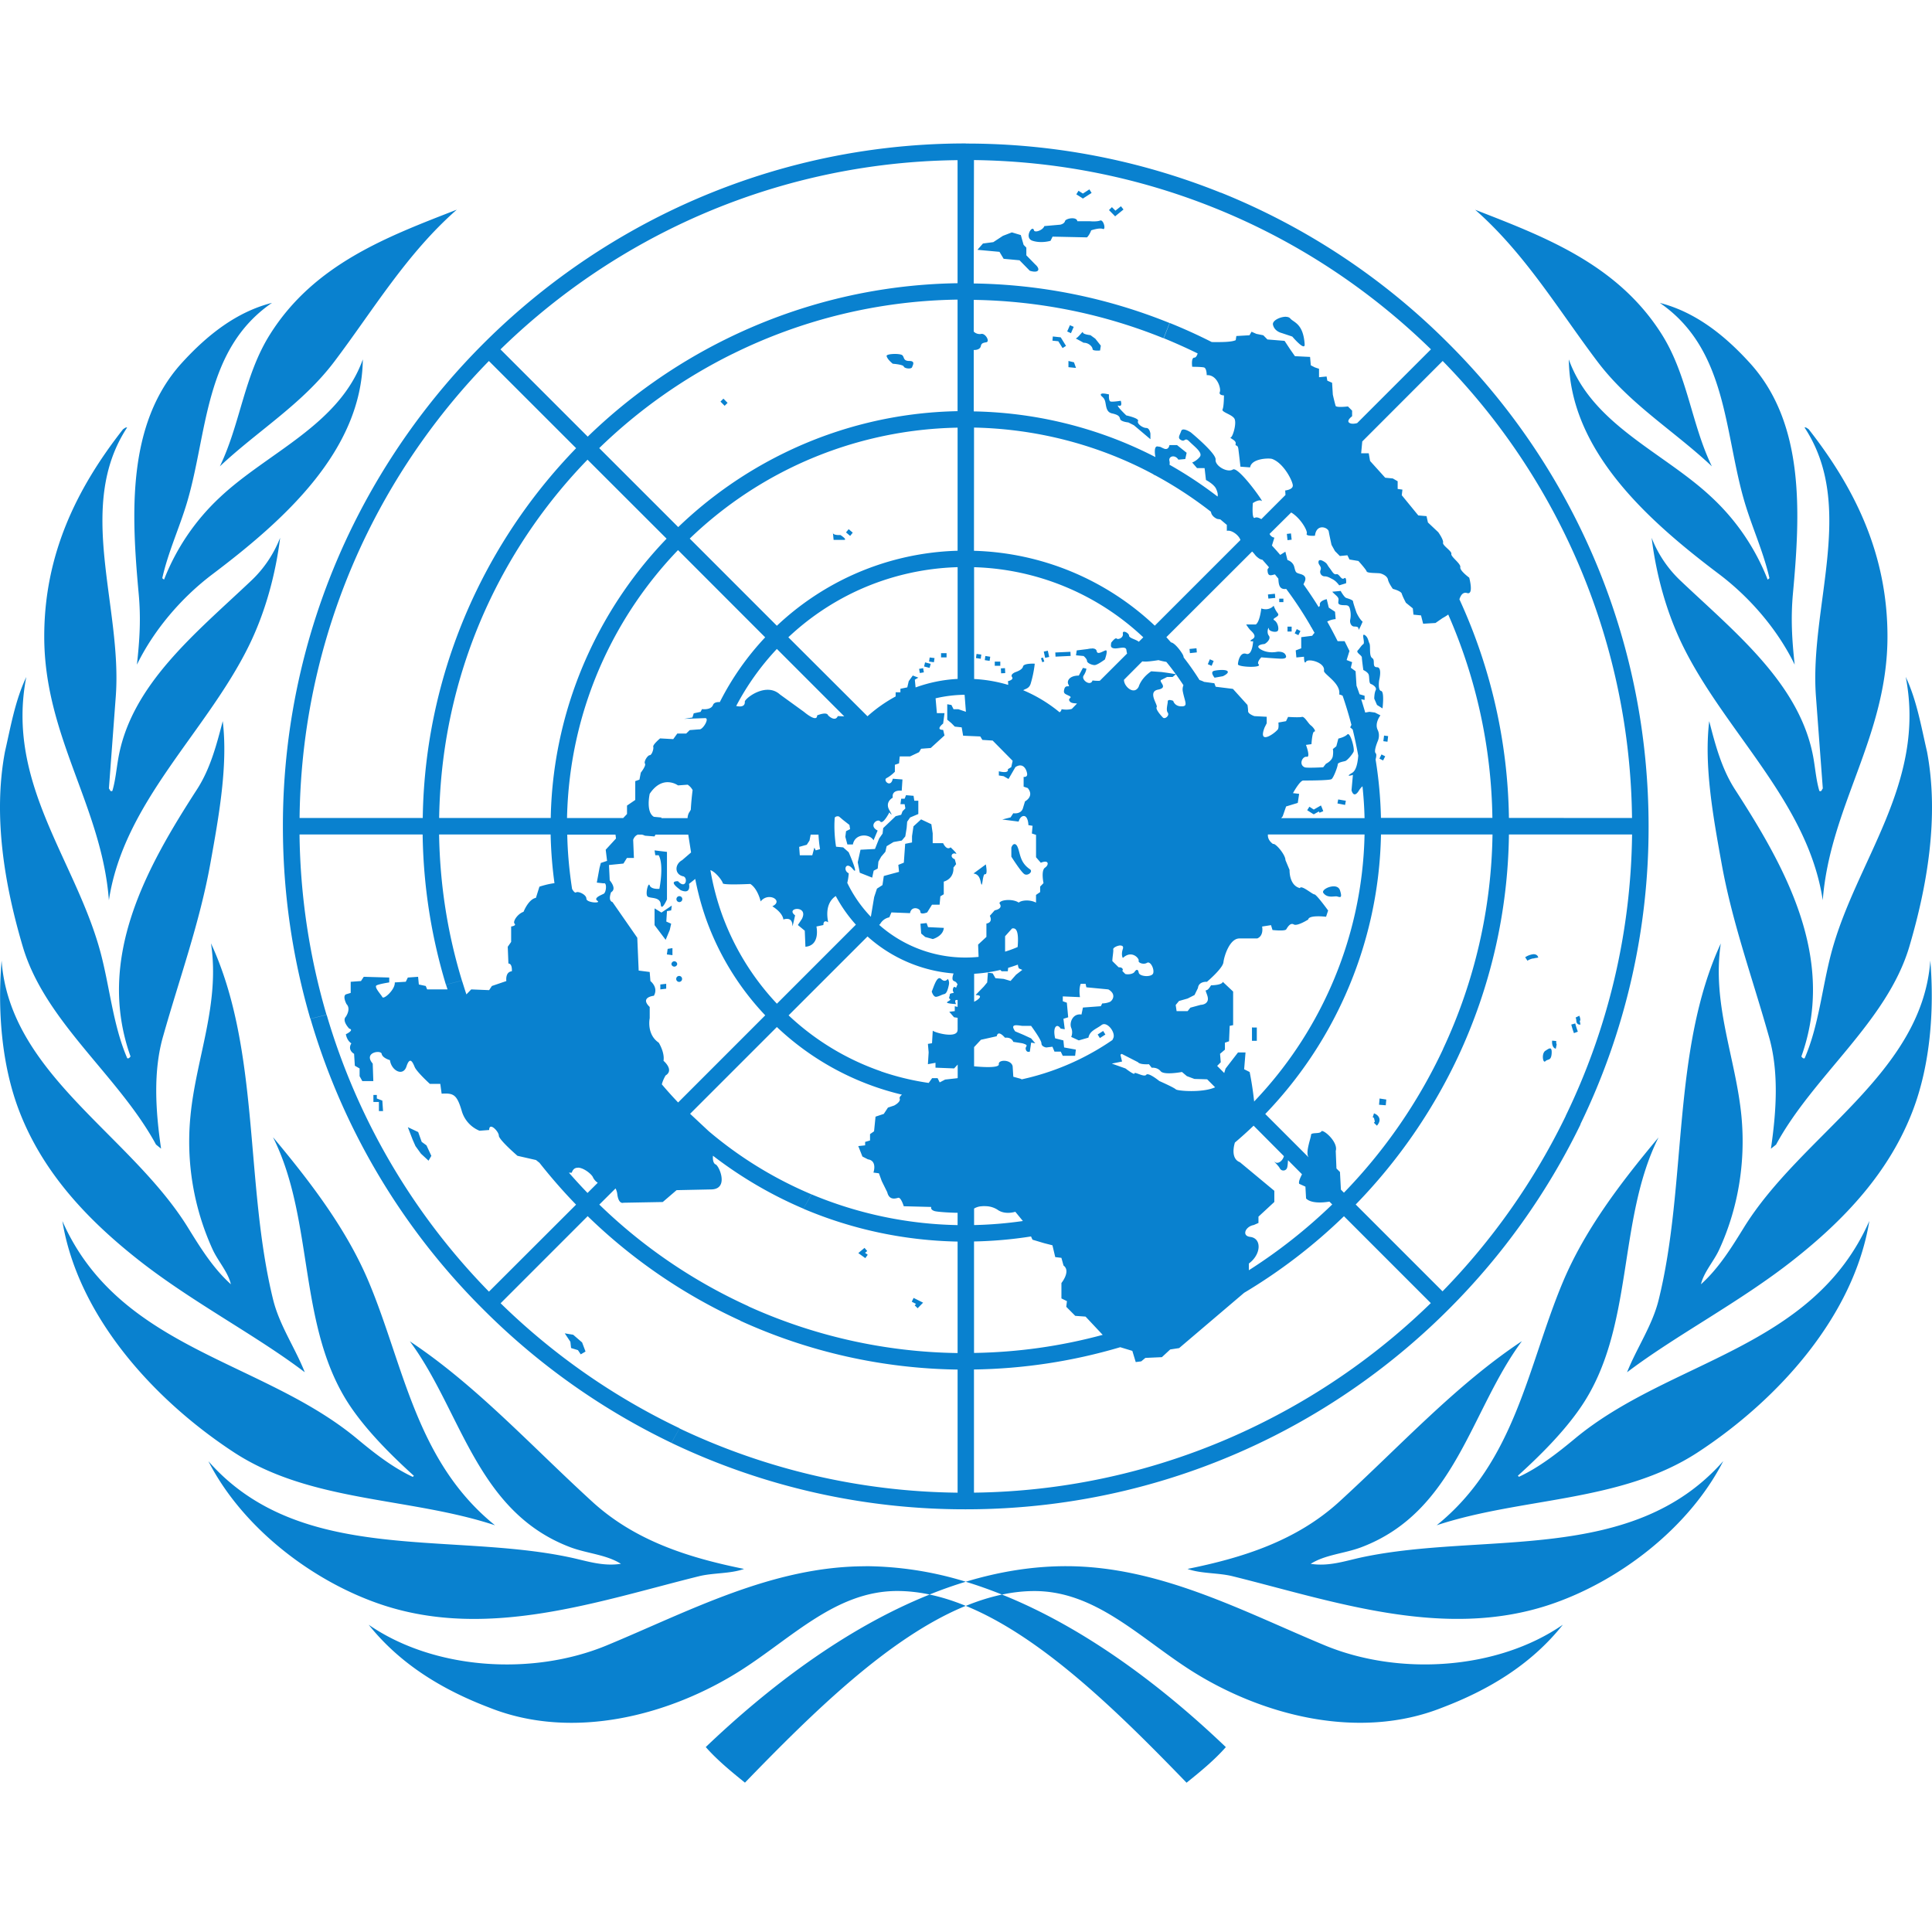 <?xml version="1.0" encoding="UTF-8" standalone="no"?>
<!-- Created with Inkscape (http://www.inkscape.org/) -->

<svg
   xmlns:dc="http://purl.org/dc/elements/1.1/"
   xmlns:cc="http://creativecommons.org/ns#"
   xmlns:rdf="http://www.w3.org/1999/02/22-rdf-syntax-ns#"
   xmlns:svg="http://www.w3.org/2000/svg"
   xmlns="http://www.w3.org/2000/svg"
   xmlns:sodipodi="http://sodipodi.sourceforge.net/DTD/sodipodi-0.dtd"
   xmlns:inkscape="http://www.inkscape.org/namespaces/inkscape"
   width="256"
   height="256"
   viewBox="0 0 67.733 67.733"
   version="1.1"
   id="svg4538"
   inkscape:version="0.92.2 5c3e80d, 2017-08-06"
   sodipodi:docname="un-logo.svg">
  <defs
     id="defs4532" />
  <sodipodi:namedview
     id="base"
     pagecolor="#ffffff"
     bordercolor="#666666"
     borderopacity="1.0"
     inkscape:pageopacity="0.0"
     inkscape:pageshadow="2"
     inkscape:zoom="1.979899"
     inkscape:cx="122.8232"
     inkscape:cy="146.71843"
     inkscape:document-units="px"
     inkscape:current-layer="layer1"
     showgrid="false"
     units="px"
     inkscape:window-width="1366"
     inkscape:window-height="768"
     inkscape:window-x="0"
     inkscape:window-y="0"
     inkscape:window-maximized="0" />
  <g
     inkscape:label="Layer 1"
     inkscape:groupmode="layer"
     id="layer1"
     transform="translate(0,-229.267)">
    <path
       style="fill:#0981cf;fill-opacity:1;stroke-width:1.287"
       inkscape:connector-curvature="0"
       id="path10"
       d="M 33.858,234.296 C 30.01,234.296 26.372,235.214 23.147,236.834 A 24.102,24.102 0 0 0 12.381,247.674 23.803,23.803 0 0 0 9.918,258.235 C 9.918,260.553 10.248,262.818 10.88,264.983 L 11.446,264.841 A 23.443,23.443 0 0 1 10.501,258.523 H 14.817 C 14.842,260.332 15.122,262.1 15.632,263.786 L 16.195,263.644 C 15.693,262.004 15.423,260.286 15.394,258.523 H 19.304 C 19.317,259.099 19.362,259.668 19.439,260.229 19.169,260.264 18.911,260.353 18.911,260.353 L 18.789,260.744 C 18.525,260.793 18.355,261.233 18.355,261.233 18.139,261.308 17.969,261.578 18.041,261.65 18.113,261.724 17.92,261.749 17.92,261.749 V 262.289 L 17.801,262.459 17.824,263.047 C 17.969,263.047 17.945,263.318 17.945,263.318 17.704,263.341 17.752,263.661 17.752,263.661 L 17.245,263.834 17.148,263.98 16.52,263.954 16.353,264.127 H 16.351 C 16.296,263.967 16.248,263.805 16.196,263.646 L 15.636,263.787 C 15.653,263.844 15.672,263.899 15.69,263.954 H 14.975 L 14.926,263.834 14.684,263.782 14.658,263.512 14.298,263.538 14.226,263.686 13.84,263.709 C 13.862,263.953 13.454,264.321 13.405,264.223 13.354,264.126 13.09,263.855 13.212,263.808 13.332,263.756 13.646,263.709 13.646,263.709 V 263.538 L 12.753,263.512 12.655,263.661 12.295,263.687 V 264.077 L 12.125,264.128 C 12.002,264.2 12.148,264.469 12.148,264.469 12.315,264.64 12.125,264.911 12.125,264.911 11.979,265.059 12.244,265.329 12.244,265.329 12.437,265.378 12.125,265.526 12.125,265.526 12.172,265.77 12.318,265.844 12.318,265.844 12.172,266.088 12.414,266.212 12.414,266.212 L 12.44,266.63 12.607,266.726 V 266.997 L 12.702,267.168 H 13.088 L 13.067,266.555 C 12.728,266.163 13.355,266.066 13.381,266.213 13.406,266.361 13.671,266.434 13.671,266.434 13.72,266.802 14.13,267.021 14.25,266.656 14.371,266.286 14.469,266.508 14.54,266.679 14.615,266.85 15.071,267.267 15.071,267.267 H 15.436 L 15.483,267.61 C 15.895,267.585 16.015,267.636 16.183,268.197 A 1.068,1.068 0 0 0 16.811,268.909 L 17.15,268.883 C 17.15,268.587 17.488,268.934 17.488,269.08 17.488,269.225 18.142,269.788 18.142,269.788 L 18.792,269.936 18.913,270.033 C 19.314,270.54 19.739,271.029 20.196,271.5 L 17.142,274.55 A 23.24,23.24 0 0 1 11.452,264.844 L 10.885,264.985 A 23.802,23.802 0 0 0 16.936,275.166 23.982,23.982 0 0 0 23.537,279.85 L 23.826,279.34 A 23.343,23.343 0 0 1 17.551,274.957 L 20.603,271.904 A 19.013,19.013 0 0 0 25.957,275.567 L 26.24,275.062 A 18.466,18.466 0 0 1 21.011,271.498 L 21.58,270.932 A 0.584,0.584 0 0 1 21.642,271.137 C 21.691,271.506 21.858,271.433 21.858,271.433 L 23.235,271.408 23.72,270.992 24.952,270.966 C 25.58,270.941 25.192,270.084 25.073,270.084 25,270.027 24.986,269.912 24.995,269.785 25.978,270.54 27.041,271.162 28.167,271.641 L 28.45,271.139 A 13.936,13.936 0 0 1 24.847,268.925 L 24.194,268.315 27.236,265.273 A 9.607,9.607 0 0 0 31.621,267.644 C 31.559,267.695 31.526,267.747 31.541,267.78 31.589,267.902 31.348,268.025 31.348,268.025 L 31.13,268.098 30.984,268.319 30.695,268.415 30.643,268.929 30.502,269.028 V 269.25 L 30.33,269.301 V 269.421 L 30.09,269.447 30.235,269.813 30.428,269.912 C 30.767,269.96 30.621,270.376 30.621,270.376 L 30.814,270.401 30.912,270.672 31.105,271.063 C 31.176,271.359 31.395,271.285 31.491,271.26 31.588,271.237 31.684,271.556 31.684,271.556 L 32.649,271.581 C 32.649,271.581 32.602,271.677 32.77,271.727 32.863,271.753 33.243,271.781 33.572,271.786 V 272.217 A 13.923,13.923 0 0 1 28.453,271.14 L 28.167,271.644 C 29.861,272.363 31.687,272.758 33.572,272.795 V 276.703 A 18.389,18.389 0 0 1 26.237,275.065 L 25.954,275.571 A 18.957,18.957 0 0 0 33.572,277.282 V 281.598 A 23.289,23.289 0 0 1 23.824,279.346 L 23.539,279.852 A 23.845,23.845 0 0 0 33.863,282.181 C 37.672,282.181 41.344,281.289 44.65,279.618 A 24.008,24.008 0 0 0 50.788,275.169 23.955,23.955 0 0 0 55.412,268.684 L 55.408,268.678 A 23.832,23.832 0 0 0 57.797,258.237 C 57.797,255.108 57.198,252.073 56.06,249.258 A 23.896,23.896 0 0 0 50.784,241.309 23.864,23.864 0 0 0 42.802,236.02 V 236.024 A 23.896,23.896 0 0 0 33.859,234.3 Z M 33.571,234.879 V 239.196 C 30.646,239.24 27.883,239.95 25.417,241.173 A 19.112,19.112 0 0 0 20.605,244.575 L 17.546,241.516 A 23.399,23.399 0 0 1 23.41,237.339 23.24,23.24 0 0 1 33.571,234.882 Z M 34.146,234.879 C 37.086,234.915 39.939,235.494 42.59,236.562 45.382,237.685 47.953,239.354 50.167,241.514 L 47.58,244.1 C 47.493,244.123 47.4,244.134 47.331,244.104 47.163,244.033 47.403,243.86 47.403,243.86 V 243.664 L 47.257,243.517 C 47.257,243.517 46.848,243.566 46.824,243.494 A 8.319,8.319 0 0 1 46.727,243.102 L 46.701,242.686 46.534,242.613 46.508,242.466 46.243,242.492 V 242.196 L 46.097,242.147 45.955,242.074 45.929,241.78 45.398,241.754 45.228,241.51 45.035,241.217 44.434,241.168 44.289,241.021 44.047,240.972 43.877,240.897 43.805,241.021 43.345,241.047 43.322,241.192 C 43.177,241.265 42.789,241.262 42.483,241.259 A 18.929,18.929 0 0 0 41.01,240.59 L 40.799,241.124 C 41.2,241.289 41.597,241.466 41.988,241.658 41.962,241.743 41.923,241.805 41.872,241.805 41.75,241.805 41.797,242.126 41.797,242.126 41.797,242.126 42.113,242.126 42.209,242.149 42.306,242.173 42.306,242.42 42.306,242.42 42.668,242.394 42.814,242.886 42.766,243.006 42.717,243.129 42.91,243.129 42.91,243.129 42.91,243.129 42.91,243.52 42.861,243.618 42.814,243.715 43.175,243.79 43.273,243.937 43.368,244.084 43.224,244.575 43.151,244.6 43.08,244.625 43.344,244.696 43.321,244.818 43.295,244.942 43.393,244.818 43.416,245.016 43.442,245.209 43.488,245.628 43.488,245.628 L 43.827,245.653 C 43.874,245.334 44.498,245.321 44.599,245.357 45.01,245.505 45.324,246.142 45.324,246.29 45.324,246.437 45.057,246.462 45.057,246.462 L 45.067,246.62 44.22,247.467 C 44.133,247.415 44.047,247.389 43.995,247.419 43.875,247.491 43.923,246.904 43.923,246.904 43.923,246.904 44.139,246.756 44.236,246.831 44.332,246.903 43.415,245.605 43.222,245.728 43.029,245.849 42.594,245.603 42.617,245.381 42.643,245.162 41.748,244.426 41.748,244.426 41.748,244.426 41.459,244.233 41.411,244.378 41.362,244.526 41.266,244.625 41.411,244.697 41.555,244.772 41.531,244.576 41.701,244.749 41.868,244.919 42.185,245.14 42.061,245.287 41.941,245.433 41.796,245.482 41.796,245.482 L 41.966,245.678 H 42.231 L 42.279,246.095 C 42.279,246.095 42.568,246.242 42.639,246.414 42.688,246.526 42.703,246.607 42.686,246.675 A 14.408,14.408 0 0 0 41.001,245.56 0.306,0.306 0 0 0 41.001,245.433 C 40.949,245.261 41.194,245.189 41.312,245.382 L 41.554,245.36 41.602,245.141 41.265,244.871 H 40.999 C 40.999,244.871 40.974,245.064 40.804,244.993 40.634,244.919 40.732,244.942 40.585,244.919 40.456,244.897 40.482,245.167 40.508,245.292 A 14.496,14.496 0 0 0 39.365,244.764 14.52,14.52 0 0 0 34.138,243.69 V 241.537 C 34.295,241.54 34.363,241.48 34.383,241.415 34.405,241.316 34.429,241.291 34.576,241.267 34.717,241.244 34.55,240.949 34.405,240.973 A 0.296,0.296 0 0 1 34.138,240.892 V 239.78 C 36.454,239.816 38.702,240.278 40.791,241.125 L 41.003,240.591 A 19.004,19.004 0 0 0 34.137,239.205 Z M 38.192,235.906 37.965,236.053 37.811,235.955 37.734,236.08 37.927,236.202 37.965,236.228 38.004,236.202 38.27,236.031 Z M 39.298,236.498 39.105,236.652 38.982,236.529 38.879,236.632 39.049,236.804 39.095,236.852 39.144,236.81 39.388,236.612 Z M 16.011,236.619 C 13.607,237.556 11.031,238.51 9.474,240.977 8.56,242.418 8.428,244.127 7.708,245.616 9.04,244.365 10.587,243.441 11.714,241.953 13.07,240.161 14.247,238.169 16.012,236.62 Z M 51.715,236.619 C 53.478,238.167 54.655,240.16 56.01,241.951 57.137,243.441 58.684,244.364 60.015,245.615 59.294,244.126 59.165,242.418 58.252,240.977 56.692,238.513 54.115,237.557 51.715,236.62 Z M 37.629,236.921 C 37.507,236.908 37.35,236.96 37.336,237.022 37.31,237.118 37.169,237.144 37.169,237.144 L 36.613,237.193 C 36.561,237.341 36.274,237.437 36.249,237.341 36.197,237.126 35.888,237.611 36.202,237.709 36.516,237.808 36.83,237.709 36.83,237.709 L 36.902,237.563 38.109,237.589 C 38.207,237.489 38.255,237.342 38.255,237.342 38.255,237.342 38.543,237.243 38.664,237.293 38.784,237.342 38.69,236.949 38.567,237 38.446,237.046 38.207,237.023 38.207,237.023 H 37.77 C 37.762,236.958 37.701,236.928 37.628,236.92 Z M 35.475,237.414 35.161,237.535 34.824,237.756 34.461,237.804 34.268,238.025 35.04,238.096 35.186,238.34 35.743,238.392 36.103,238.759 C 36.417,238.857 36.489,238.71 36.296,238.54 L 35.982,238.218 V 237.948 L 35.886,237.851 35.788,237.508 Z M 33.571,239.773 V 243.682 A 14.441,14.441 0 0 0 27.497,245.146 14.612,14.612 0 0 0 23.778,247.746 L 21.008,244.977 A 18.45,18.45 0 0 1 25.679,241.676 H 25.681 A 18.35,18.35 0 0 1 33.569,239.771 Z M 9.53,239.886 C 8.305,240.2 7.279,240.993 6.358,242.009 4.441,244.138 4.606,247.279 4.862,250.081 4.942,250.944 4.898,251.683 4.8,252.569 5.382,251.378 6.331,250.242 7.451,249.397 9.947,247.512 12.683,245.073 12.72,241.866 11.894,244.172 9.379,245.128 7.707,246.705 A 7.837,7.837 0 0 0 5.751,249.587 L 5.689,249.538 C 5.895,248.617 6.289,247.778 6.555,246.887 7.282,244.443 7.154,241.521 9.532,239.887 Z M 58.191,239.886 C 60.569,241.52 60.441,244.441 61.168,246.886 61.434,247.778 61.824,248.617 62.034,249.537 L 61.972,249.589 A 7.837,7.837 0 0 0 60.013,246.706 C 58.341,245.128 55.827,244.171 55,241.868 55.039,245.072 57.77,247.512 60.268,249.395 61.388,250.242 62.34,251.377 62.919,252.569 62.822,251.683 62.78,250.945 62.857,250.081 63.115,247.279 63.282,244.136 61.362,242.009 60.443,240.993 59.415,240.2 58.19,239.886 Z M 45.081,240.372 C 44.886,240.37 44.599,240.504 44.628,240.649 44.654,240.773 44.749,240.894 44.942,240.945 L 45.305,241.066 C 45.305,241.066 45.756,241.6 45.739,241.336 45.69,240.6 45.353,240.577 45.232,240.429 45.201,240.393 45.146,240.375 45.08,240.374 Z M 37.51,240.668 37.414,240.887 37.546,240.948 37.643,240.726 Z M 37.96,240.909 C 37.943,240.891 37.813,241.089 37.715,241.134 37.834,241.195 37.99,241.283 37.99,241.283 38.183,241.283 38.304,241.433 38.304,241.506 38.304,241.579 38.567,241.555 38.567,241.555 L 38.593,241.385 38.4,241.141 38.23,241.017 C 38.23,241.017 37.965,240.991 37.965,240.919 37.965,240.914 37.965,240.912 37.961,240.91 Z M 36.91,241.063 36.897,241.21 37.103,241.231 37.252,241.47 37.373,241.393 37.206,241.123 37.185,241.092 37.151,241.089 Z M 31.328,241.677 C 31.195,241.681 31.074,241.707 31.083,241.749 31.109,241.871 31.299,242.019 31.299,242.019 31.299,242.019 31.662,242.045 31.685,242.117 31.711,242.191 31.953,242.214 31.976,242.14 32.002,242.067 32.097,241.922 31.881,241.922 31.662,241.922 31.711,241.798 31.637,241.724 31.602,241.687 31.459,241.672 31.328,241.676 Z M 50.578,241.922 A 23.263,23.263 0 0 1 57.216,257.945 L 52.901,257.942 A 18.988,18.988 0 0 0 51.165,250.278 C 51.206,250.15 51.281,250.011 51.435,250.059 51.677,250.133 51.509,249.519 51.509,249.519 51.509,249.519 51.174,249.275 51.196,249.152 51.222,249.029 50.858,248.786 50.882,248.686 50.905,248.587 50.568,248.393 50.591,248.294 50.617,248.196 50.424,247.926 50.424,247.926 L 50.061,247.584 50.012,247.362 49.723,247.337 49.144,246.629 49.167,246.432 49,246.409 V 246.139 L 48.83,246.041 48.563,246.015 48.033,245.428 47.986,245.158 H 47.72 L 47.759,244.744 Z M 37.458,241.922 V 242.14 L 37.723,242.166 37.652,241.969 Z M 17.139,241.922 20.198,244.98 A 19.14,19.14 0 0 0 16.692,250.002 18.921,18.921 0 0 0 14.821,257.945 H 10.503 A 23.227,23.227 0 0 1 12.884,247.941 23.41,23.41 0 0 1 17.141,241.922 Z M 38.637,243.067 C 38.611,243.07 38.592,243.08 38.592,243.097 38.592,243.171 38.691,243.171 38.739,243.318 38.786,243.465 38.762,243.709 38.98,243.759 39.199,243.808 39.246,243.856 39.27,243.955 39.293,244.053 39.559,244.077 39.559,244.077 L 39.753,244.176 40.332,244.665 V 244.468 C 40.332,244.468 40.306,244.271 40.187,244.271 40.067,244.271 39.85,244.125 39.898,244.027 39.946,243.929 39.486,243.831 39.486,243.831 39.486,243.831 39.077,243.44 39.221,243.488 39.365,243.537 39.292,243.317 39.292,243.317 39.292,243.317 39.004,243.365 38.932,243.342 38.858,243.317 38.88,243.095 38.88,243.095 38.88,243.095 38.718,243.054 38.636,243.064 Z M 25.362,243.243 25.259,243.346 25.405,243.494 25.508,243.391 Z M 4.458,244.255 C 4.396,244.242 4.361,244.291 4.314,244.315 2.656,246.429 1.551,248.744 1.551,251.582 1.551,255.088 3.567,257.535 3.818,260.828 4.337,257.392 7.222,254.951 8.715,251.928 9.298,250.748 9.659,249.419 9.821,248.122 9.602,248.675 9.268,249.19 8.81,249.622 6.869,251.462 4.583,253.277 4.143,255.88 4.078,256.253 4.047,256.635 3.939,256.995 3.854,257.034 3.854,256.936 3.818,256.912 L 4.059,253.682 C 4.294,250.533 2.633,247.029 4.458,244.253 Z M 63.265,244.255 C 65.092,247.03 63.43,250.534 63.664,253.682 L 63.905,256.912 C 63.87,256.938 63.87,257.034 63.784,256.997 63.677,256.636 63.645,256.253 63.583,255.881 63.142,253.277 60.855,251.463 58.914,249.623 A 4.137,4.137 0 0 1 57.904,248.123 C 58.064,249.42 58.425,250.748 59.008,251.929 60.501,254.953 63.384,257.392 63.903,260.828 64.157,257.533 66.172,255.088 66.172,251.581 66.172,248.743 65.065,246.428 63.409,244.314 63.362,244.288 63.327,244.242 63.264,244.253 Z M 33.572,244.257 V 248.575 A 9.602,9.602 0 0 0 29.766,249.48 9.696,9.696 0 0 0 27.236,251.205 L 24.181,248.149 A 13.944,13.944 0 0 1 27.761,245.65 13.905,13.905 0 0 1 33.572,244.26 Z M 34.148,244.257 C 35.896,244.293 37.589,244.65 39.163,245.294 39.596,245.472 40.018,245.67 40.429,245.892 A 0.208,0.208 0 0 0 40.504,245.933 C 41.186,246.302 41.837,246.728 42.455,247.21 V 247.216 C 42.481,247.388 42.674,247.46 42.674,247.46 L 42.782,247.476 43.011,247.669 V 247.878 C 43.178,247.835 43.439,248.035 43.487,248.2 L 40.485,251.202 A 9.634,9.634 0 0 0 37.584,249.316 9.625,9.625 0 0 0 34.146,248.577 Z M 20.598,245.383 23.37,248.152 A 14.571,14.571 0 0 0 20.646,252.136 14.457,14.457 0 0 0 19.308,257.944 H 15.396 C 15.438,255.241 16.057,252.64 17.191,250.269 A 18.475,18.475 0 0 1 20.601,245.379 Z M 45.267,247.234 C 45.601,247.432 45.855,247.89 45.812,247.975 45.765,248.073 46.1,248.049 46.1,248.049 46.152,247.608 46.56,247.754 46.584,247.901 46.61,248.049 46.681,248.369 46.681,248.369 L 46.802,248.587 46.973,248.76 47.238,248.734 47.31,248.882 47.624,248.934 C 47.624,248.934 47.889,249.226 47.912,249.299 47.938,249.371 48.298,249.348 48.396,249.371 48.493,249.397 48.638,249.469 48.661,249.59 48.687,249.715 48.831,249.912 48.831,249.912 48.831,249.912 49.119,249.984 49.145,250.083 49.171,250.178 49.289,250.399 49.289,250.399 L 49.531,250.595 49.554,250.816 49.819,250.842 49.893,251.134 50.326,251.108 50.571,250.938 A 1.802,1.802 0 0 0 50.773,250.812 18.386,18.386 0 0 1 52.321,257.941 H 48.414 A 14.747,14.747 0 0 0 48.226,255.891 C 48.252,255.794 48.265,255.706 48.226,255.67 48.155,255.595 48.301,255.253 48.301,255.253 48.301,255.253 48.396,255.056 48.301,254.861 48.203,254.664 48.324,254.444 48.396,254.346 L 48.203,254.248 48.01,254.222 47.863,254.248 C 47.818,254.094 47.771,253.937 47.722,253.782 L 47.841,253.805 V 253.659 L 47.664,253.607 C 47.63,253.507 47.593,253.405 47.557,253.305 L 47.525,252.799 47.358,252.677 47.404,252.481 47.211,252.407 47.31,252.089 47.14,251.746 H 46.896 C 46.78,251.515 46.658,251.283 46.53,251.058 A 0.749,0.749 0 0 1 46.826,250.972 L 46.804,250.714 46.585,250.569 46.513,250.273 C 46.513,250.273 46.247,250.325 46.273,250.471 46.278,250.505 46.26,250.528 46.229,250.548 A 14.305,14.305 0 0 0 45.698,249.753 L 45.716,249.711 C 45.813,249.54 45.765,249.441 45.596,249.393 45.426,249.344 45.426,249.344 45.377,249.148 45.33,248.952 45.137,248.901 45.137,248.901 L 45.063,248.608 44.883,248.721 A 12.701,12.701 0 0 0 44.592,248.393 L 44.678,248.116 A 0.223,0.223 0 0 1 44.509,247.985 Z M 29.753,247.819 29.66,247.932 29.805,248.055 29.896,247.941 Z M 29.199,247.925 29.225,248.195 H 29.585 C 29.731,248.195 29.464,248.024 29.464,248.024 29.464,248.024 29.176,248.046 29.199,247.923 Z M 45.259,247.968 45.115,247.985 45.138,248.204 45.283,248.188 Z M 23.772,248.554 26.826,251.611 A 9.685,9.685 0 0 0 25.236,253.88 C 25.129,253.876 25.028,253.898 24.998,253.98 24.926,254.173 24.612,254.127 24.612,254.127 L 24.56,254.224 24.321,254.275 24.275,254.421 23.984,254.469 24.708,254.444 C 24.901,254.421 24.638,254.862 24.515,254.837 L 24.181,254.863 24.057,254.984 H 23.745 L 23.603,255.18 23.142,255.154 C 23.142,255.154 22.877,255.375 22.902,255.45 22.925,255.522 22.85,255.743 22.779,255.743 22.706,255.743 22.563,255.965 22.612,256.039 22.658,256.111 22.465,256.356 22.465,256.356 L 22.418,256.6 22.271,256.652 V 257.312 L 21.982,257.509 V 257.805 L 21.849,257.946 H 19.879 C 19.92,256.003 20.355,254.127 21.144,252.408 A 13.997,13.997 0 0 1 23.769,248.554 Z M 43.897,248.603 C 44,248.698 43.99,248.737 44.123,248.834 44.169,248.868 44.213,248.886 44.256,248.89 44.336,248.98 44.413,249.066 44.488,249.155 L 44.437,249.228 C 44.437,249.511 44.568,249.429 44.698,249.405 44.736,249.453 44.775,249.502 44.816,249.551 44.829,249.715 44.829,249.948 45.086,249.914 H 45.093 C 45.404,250.332 45.689,250.763 45.949,251.214 L 45.956,251.237 H 45.963 L 46.086,251.453 C 46.035,251.505 46.005,251.556 46.005,251.556 L 45.619,251.605 V 251.996 L 45.426,252.069 45.449,252.317 45.716,252.291 C 45.716,252.291 45.716,252.587 45.789,252.463 45.861,252.341 46.466,252.489 46.416,252.782 46.399,252.903 47.02,253.222 46.95,253.615 47.001,253.624 47.04,253.641 47.071,253.659 47.186,253.996 47.289,254.336 47.379,254.68 L 47.334,254.768 C 47.334,254.768 47.373,254.794 47.424,254.845 47.498,255.148 47.562,255.453 47.618,255.759 47.598,256.029 47.54,256.284 47.405,256.361 47.117,256.533 47.431,256.434 47.431,256.434 L 47.382,256.975 C 47.455,257.219 47.575,257.098 47.647,256.975 A 0.605,0.605 0 0 1 47.767,256.833 C 47.805,257.203 47.831,257.574 47.839,257.949 H 44.918 L 44.969,257.885 45.089,257.54 45.498,257.416 45.546,257.098 45.33,257.073 C 45.33,257.073 45.57,256.631 45.69,256.631 45.812,256.631 46.61,256.631 46.681,256.582 46.753,256.535 46.899,256.142 46.899,256.068 46.899,255.994 47.093,255.97 47.165,255.947 47.237,255.921 47.405,255.725 47.453,255.625 47.504,255.527 47.334,254.915 47.237,255.014 47.14,255.113 46.921,255.16 46.921,255.16 L 46.849,255.431 46.727,255.528 C 46.727,255.528 46.753,255.603 46.727,255.773 46.701,255.945 46.486,256.043 46.486,256.043 L 46.389,256.167 C 46.389,256.167 45.81,256.199 45.739,256.167 45.52,256.068 45.665,255.774 45.811,255.799 45.955,255.824 45.785,255.382 45.785,255.382 L 45.978,255.356 C 45.978,255.356 46.004,254.916 46.075,254.916 46.148,254.916 46.051,254.769 45.955,254.697 45.857,254.623 45.736,254.375 45.641,254.401 45.544,254.427 45.158,254.401 45.158,254.401 L 45.086,254.55 44.819,254.598 C 44.819,254.598 44.842,254.789 44.796,254.843 44.65,255.015 44.096,255.383 44.336,254.769 L 44.409,254.623 V 254.396 L 43.975,254.373 C 43.975,254.373 43.756,254.3 43.756,254.2 43.756,254.103 43.734,253.982 43.734,253.982 L 43.224,253.418 42.62,253.343 42.573,253.221 42.213,253.172 A 0.872,0.872 0 0 0 42.053,253.108 9.479,9.479 0 0 0 41.5,252.319 L 41.487,252.264 C 41.464,252.178 41.199,251.804 41.053,251.788 L 40.891,251.605 Z M 46.274,248.904 C 46.242,248.907 46.223,248.932 46.223,248.981 46.223,249.08 46.345,249.128 46.297,249.251 A 0.158,0.158 0 0 0 46.443,249.473 C 46.539,249.473 46.613,249.52 46.709,249.569 46.806,249.618 46.876,249.69 46.951,249.788 L 47.192,249.715 C 47.192,249.715 47.217,249.47 47.12,249.543 47.023,249.618 46.952,249.372 46.853,249.397 46.755,249.423 46.708,249.3 46.611,249.178 46.515,249.054 46.538,249.029 46.418,248.955 46.358,248.919 46.309,248.9 46.277,248.904 Z M 33.573,249.152 V 253.069 C 33.059,253.095 32.57,253.198 32.106,253.365 H 32.099 L 32.073,253.095 32.196,253.024 32.001,252.95 31.859,253.147 31.808,253.365 31.567,253.414 V 253.538 H 31.4 V 253.683 A 5.158,5.158 0 0 0 30.413,254.378 L 27.638,251.609 A 9.081,9.081 0 0 1 30.029,249.987 9.046,9.046 0 0 1 33.571,249.151 Z M 34.15,249.152 A 9.033,9.033 0 0 1 40.082,251.61 L 39.924,251.767 C 39.846,251.69 39.583,251.641 39.583,251.553 39.583,251.458 39.342,251.335 39.366,251.483 39.39,251.629 39.199,251.701 39.148,251.654 39.1,251.605 38.955,251.801 38.955,251.801 38.955,251.873 38.907,251.972 39.051,251.996 39.198,252.022 39.463,251.9 39.489,252.048 39.495,252.095 39.502,252.138 39.514,252.179 L 38.557,253.134 C 38.428,253.141 38.302,253.123 38.302,253.123 38.232,253.345 37.893,253.1 37.99,252.952 38.086,252.806 38.086,252.708 38.086,252.708 L 37.966,252.682 37.821,252.952 C 37.484,252.952 37.387,253.149 37.461,253.271 37.531,253.395 37.363,253.248 37.315,253.419 37.266,253.59 37.341,253.59 37.485,253.664 37.627,253.737 37.408,253.737 37.507,253.859 37.568,253.937 37.708,253.917 37.757,253.934 L 37.577,254.119 C 37.409,254.171 37.216,254.13 37.216,254.13 A 0.142,0.142 0 0 1 37.147,254.238 5.127,5.127 0 0 0 35.873,253.466 C 35.947,253.412 36.071,253.414 36.13,253.247 A 3.899,3.899 0 0 0 36.277,252.535 C 36.277,252.535 35.891,252.512 35.865,252.634 35.842,252.757 35.601,252.83 35.601,252.83 35.601,252.83 35.408,252.903 35.48,253.002 35.554,253.1 35.336,253.149 35.336,253.149 35.336,253.149 35.349,253.213 35.344,253.278 A 5.102,5.102 0 0 0 34.152,253.072 Z M 46.997,249.985 46.708,250.011 C 46.781,250.107 46.927,250.18 46.927,250.281 46.927,250.377 46.875,250.451 47.022,250.476 47.168,250.5 47.264,250.451 47.314,250.573 A 0.827,0.827 0 0 1 47.337,250.989 C 47.314,251.086 47.363,251.233 47.482,251.233 47.602,251.233 47.628,251.259 47.628,251.332 47.628,251.405 47.772,251.062 47.772,251.062 47.652,250.964 47.556,250.743 47.556,250.743 47.556,250.743 47.436,250.4 47.436,250.352 47.436,250.3 47.266,250.253 47.195,250.229 47.123,250.204 47.002,249.985 47.002,249.985 Z M 44.696,250.083 44.452,250.108 44.467,250.253 44.709,250.229 Z M 44.848,250.255 V 250.377 H 44.994 V 250.255 Z M 44.655,250.5 C 44.655,250.5 44.51,250.696 44.218,250.599 44.218,250.599 44.171,251.062 44.027,251.16 H 43.689 C 43.689,251.16 43.764,251.283 43.834,251.357 43.908,251.429 44.079,251.575 43.908,251.674 43.74,251.772 43.933,251.748 43.933,251.748 43.933,251.748 43.908,252.263 43.689,252.189 43.473,252.115 43.401,252.459 43.401,252.557 43.401,252.654 44.259,252.692 44.125,252.557 44.05,252.483 44.219,252.313 44.219,252.313 44.219,252.313 44.801,252.36 44.922,252.36 45.04,252.36 45.137,252.335 45.063,252.214 44.991,252.09 44.775,252.117 44.775,252.117 44.775,252.117 44.484,252.19 44.218,252.044 43.954,251.897 44.269,251.847 44.316,251.847 44.362,251.847 44.579,251.676 44.483,251.551 44.388,251.43 44.483,251.21 44.483,251.306 44.483,251.405 44.749,251.456 44.798,251.381 44.846,251.309 44.798,251.088 44.676,251.013 44.555,250.94 44.895,250.892 44.798,250.769 44.7,250.646 44.651,250.498 44.651,250.498 Z M 45.138,251.236 V 251.407 H 45.283 V 251.236 Z M 45.463,251.322 45.39,251.471 45.519,251.535 45.592,251.39 Z M 47.808,251.521 C 47.754,251.539 47.857,251.808 47.795,251.849 47.722,251.901 47.673,251.996 47.6,252.071 47.527,252.145 47.745,252.242 47.745,252.315 47.745,252.389 47.796,252.757 47.796,252.757 47.796,252.757 47.964,252.83 47.987,252.929 48.013,253.026 47.989,253.221 48.06,253.246 48.134,253.271 48.279,253.368 48.23,253.464 48.179,253.565 48.179,253.76 48.179,253.76 L 48.276,253.982 48.469,254.103 C 48.469,254.103 48.543,253.515 48.42,253.491 48.3,253.466 48.35,253.122 48.35,253.122 48.35,253.122 48.471,252.659 48.276,252.659 48.083,252.659 48.229,252.412 48.109,252.34 47.988,252.265 48.058,251.923 48.011,251.825 47.964,251.727 47.964,251.606 47.844,251.529 47.826,251.52 47.818,251.519 47.808,251.52 Z M 41.947,251.994 41.702,252.019 41.717,252.165 41.959,252.139 Z M 38.283,252.003 A 0.669,0.669 0 0 0 38.135,252.021 L 37.749,252.069 37.723,252.241 37.99,252.266 C 37.99,252.266 38.109,252.364 38.109,252.438 38.109,252.511 38.279,252.584 38.376,252.584 38.473,252.584 38.736,252.387 38.736,252.387 38.736,252.387 38.859,252.044 38.762,252.068 38.665,252.094 38.473,252.239 38.448,252.094 38.435,252.019 38.358,252 38.283,252 Z M 27.233,252.015 29.598,254.381 29.372,254.372 C 29.274,254.594 29.033,254.348 29.033,254.348 28.987,254.202 28.647,254.348 28.647,254.348 28.647,254.619 28.189,254.226 28.189,254.226 L 27.344,253.614 C 26.861,253.176 26.137,253.738 26.112,253.861 26.125,254.046 25.962,254.051 25.81,254.018 A 9.085,9.085 0 0 1 27.236,252.018 Z M 36.735,252.08 36.593,252.111 36.641,252.329 36.783,252.299 Z M 37.528,252.118 36.997,252.142 37.005,252.288 37.535,252.263 Z M 32.992,252.167 V 252.314 H 33.185 V 252.167 Z M 34.236,252.193 34.215,252.337 34.383,252.363 34.403,252.215 Z M 34.545,252.265 34.525,252.411 34.695,252.436 34.716,252.291 Z M 32.593,252.317 32.571,252.461 32.742,252.484 32.763,252.338 Z M 36.566,252.319 36.494,252.345 36.541,252.483 36.611,252.459 Z M 42.415,252.381 42.344,252.552 42.478,252.61 42.549,252.439 Z M 40.622,252.412 A 2.471,2.471 0 0 0 40.89,252.472 8.658,8.658 0 0 1 41.221,252.902 L 40.912,252.853 40.719,252.827 40.359,252.802 C 39.996,253.049 39.921,253.342 39.921,253.342 39.756,253.659 39.393,253.322 39.406,253.098 L 40.047,252.454 C 40.086,252.458 40.124,252.461 40.163,252.461 40.308,252.461 40.622,252.409 40.622,252.409 Z M 34.875,252.463 V 252.609 H 35.069 V 252.463 Z M 32.431,252.489 32.397,252.633 32.59,252.682 32.629,252.54 Z M 32.364,252.691 32.222,252.717 32.248,252.862 32.389,252.839 Z M 35.233,252.691 35.089,252.699 35.097,252.872 35.242,252.865 Z M 42.838,252.755 C 42.743,252.755 42.641,252.768 42.581,252.781 42.46,252.804 42.484,252.902 42.581,253.026 L 42.872,252.974 C 42.872,252.974 43.088,252.878 43.039,252.804 43.013,252.766 42.931,252.755 42.838,252.755 Z M 41.226,252.905 C 41.316,253.033 41.406,253.162 41.49,253.291 A 0.373,0.373 0 0 0 41.469,253.516 C 41.542,253.884 41.662,254.031 41.422,254.031 41.177,254.031 41.131,253.838 41.131,253.838 41.131,253.838 40.94,253.76 40.94,253.859 40.94,253.957 40.868,254.155 40.94,254.251 41.011,254.35 40.844,254.495 40.77,254.423 40.698,254.35 40.504,254.13 40.552,254.056 40.603,253.983 40.217,253.516 40.603,253.444 40.989,253.367 40.577,253.148 40.723,253.099 L 40.916,253.001 H 41.109 Z M 0.923,252.999 C 0.534,253.814 0.377,254.732 0.174,255.619 -0.257,257.909 0.174,260.345 0.798,262.452 1.577,265.089 4.159,266.977 5.469,269.393 L 5.647,269.537 C 5.456,268.224 5.359,266.813 5.729,265.56 6.295,263.557 7.003,261.61 7.376,259.533 7.666,257.921 7.998,256.11 7.809,254.548 7.59,255.391 7.371,256.221 6.908,256.939 5.15,259.659 3.346,262.852 4.576,266.304 4.548,266.343 4.508,266.39 4.46,266.365 3.968,265.225 3.856,263.926 3.536,262.702 2.685,259.46 0.191,256.75 0.922,253 Z M 66.812,252.999 C 67.541,256.75 65.049,259.458 64.196,262.701 63.874,263.926 63.764,265.223 63.269,266.366 63.224,266.392 63.184,266.344 63.153,266.307 64.389,262.854 62.582,259.662 60.824,256.941 60.363,256.225 60.139,255.393 59.923,254.55 59.734,256.114 60.065,257.922 60.356,259.536 60.729,261.614 61.439,263.559 62.003,265.563 62.376,266.815 62.277,268.227 62.086,269.539 L 62.267,269.395 C 63.574,266.98 66.155,265.092 66.938,262.455 67.559,260.349 67.99,257.913 67.559,255.622 67.353,254.734 67.199,253.817 66.813,253.001 Z M 33.818,253.633 33.863,254.221 33.598,254.131 H 33.43 L 33.356,253.983 33.209,253.957 V 254.498 L 33.354,254.619 33.474,254.741 33.715,254.767 33.766,255.06 34.367,255.086 34.441,255.207 34.801,255.23 35.502,255.94 35.453,256.162 35.332,256.235 C 35.38,256.406 35.018,256.307 35.018,256.307 V 256.454 L 35.186,256.479 35.357,256.577 35.599,256.16 C 35.864,255.989 35.985,256.234 36.008,256.382 36.034,256.528 35.887,256.503 35.887,256.503 V 256.846 L 36.031,256.895 C 36.273,257.188 35.935,257.362 35.935,257.362 L 35.861,257.607 C 35.79,257.825 35.524,257.778 35.524,257.778 L 35.429,257.924 35.138,257.997 35.712,258.071 C 35.766,257.874 35.91,257.827 35.982,257.924 36.054,258.021 36.054,258.195 36.054,258.195 L 36.2,258.218 36.176,258.488 36.322,258.536 V 259.321 L 36.489,259.514 C 36.78,259.393 36.78,259.591 36.636,259.686 36.49,259.785 36.584,260.227 36.584,260.227 L 36.466,260.349 V 260.542 L 36.321,260.641 V 260.911 C 36.079,260.788 35.789,260.837 35.716,260.911 35.5,260.763 35.04,260.812 35.04,260.937 35.186,261.133 34.873,261.181 34.873,261.181 L 34.702,261.374 C 34.823,261.622 34.582,261.645 34.582,261.645 V 262.113 L 34.291,262.383 34.308,262.814 A 4.564,4.564 0 0 1 30.821,261.691 0.124,0.124 0 0 0 30.865,261.647 C 30.984,261.452 31.178,261.428 31.178,261.428 L 31.252,261.255 31.904,261.281 C 31.952,261.01 32.265,261.108 32.265,261.229 32.265,261.354 32.506,261.255 32.506,261.255 L 32.674,260.985 H 32.941 L 32.967,260.691 33.087,260.619 V 260.176 C 33.473,260.054 33.425,259.685 33.425,259.685 L 33.52,259.563 33.473,259.39 C 33.28,259.317 33.375,259.146 33.499,259.195 33.618,259.243 33.327,258.973 33.327,258.973 33.183,259.097 33.064,258.827 33.064,258.827 H 32.699 V 258.484 L 32.652,258.163 32.292,257.993 32.025,258.237 31.974,258.581 V 258.802 L 31.734,258.85 31.687,259.511 31.494,259.588 31.519,259.833 31.252,259.905 30.985,259.978 30.938,260.297 30.745,260.421 30.647,260.717 30.531,261.409 A 4.587,4.587 0 0 1 29.704,260.218 C 29.749,260.045 29.755,259.883 29.755,259.883 29.537,259.783 29.659,259.439 29.899,259.735 30.14,260.028 29.754,259.146 29.754,259.146 L 29.561,258.975 29.311,258.951 A 4.755,4.755 0 0 1 29.253,258.231 C 29.253,258.128 29.257,258.029 29.266,257.928 29.333,257.858 29.416,257.894 29.416,257.894 L 29.561,258.017 29.78,258.188 29.803,258.335 29.661,258.407 29.636,258.605 29.708,258.873 H 29.901 C 29.973,258.482 30.48,258.482 30.625,258.726 L 30.769,258.385 C 30.431,258.214 30.764,257.944 30.859,258.066 30.956,258.19 31.181,257.747 31.181,257.747 31.181,257.747 31.348,257.966 31.181,257.672 31.011,257.379 31.299,257.232 31.299,257.232 31.252,256.936 31.613,256.988 31.613,256.988 L 31.639,256.594 31.299,256.568 C 31.229,256.912 30.939,256.62 31.083,256.545 31.229,256.472 31.373,256.324 31.373,256.324 V 256.079 L 31.519,256.03 31.543,255.786 H 31.906 L 32.22,255.638 32.292,255.517 32.63,255.491 33.113,255.051 33.065,254.855 C 32.775,254.855 33.065,254.634 33.065,254.634 L 33.113,254.269 H 32.846 L 32.8,253.749 C 33.127,253.672 33.469,253.629 33.813,253.625 Z M 48.523,255.055 48.498,255.252 48.643,255.271 48.666,255.074 Z M 48.433,255.716 48.361,255.863 48.49,255.927 48.563,255.782 Z M 23.374,256.69 A 0.665,0.665 0 0 1 23.77,256.802 L 24.109,256.777 A 0.528,0.528 0 0 1 24.282,256.966 9.857,9.857 0 0 0 24.218,257.654 C 24.185,257.719 24.156,257.757 24.156,257.757 A 0.463,0.463 0 0 0 24.105,257.95 H 23.186 L 23.19,257.928 22.924,257.903 C 22.633,257.731 22.778,257.096 22.778,257.096 22.979,256.795 23.194,256.701 23.373,256.69 Z M 31.764,257.145 31.715,257.268 H 31.594 L 31.568,257.461 H 31.715 L 31.741,257.609 31.642,257.707 31.594,257.832 31.401,257.881 30.964,258.298 30.942,258.491 30.821,258.664 30.675,259.031 30.168,259.057 30.071,259.497 30.143,259.864 30.578,260.036 30.629,259.792 30.771,259.718 30.796,259.474 30.893,259.301 31.04,259.129 31.085,258.933 31.326,258.787 31.616,258.735 31.738,258.59 31.786,258.296 31.804,258.075 31.907,257.927 32.195,257.805 V 257.339 H 32.054 L 32.028,257.167 Z M 46.915,257.294 46.889,257.435 47.157,257.487 47.183,257.34 Z M 46.31,257.505 46.239,257.546 46.059,257.649 45.905,257.549 45.828,257.672 46.021,257.795 46.059,257.816 46.094,257.796 46.239,257.715 46.259,257.76 46.392,257.706 46.344,257.582 Z M 44.452,258.522 H 47.839 A 13.874,13.874 0 0 1 46.645,263.888 14.02,14.02 0 0 1 43.968,267.884 11.18,11.18 0 0 0 43.811,266.85 L 43.618,266.753 43.666,266.164 H 43.403 L 42.966,266.73 42.919,266.885 42.672,266.636 42.798,266.508 42.773,266.212 42.944,266.066 V 265.822 L 43.088,265.773 43.111,265.232 43.232,265.207 V 264.03 L 42.869,263.688 C 42.843,263.81 42.457,263.81 42.457,263.81 42.457,263.81 42.362,263.982 42.29,263.982 42.218,263.982 42.388,264.2 42.338,264.348 42.289,264.495 42.096,264.495 42.096,264.495 L 41.733,264.594 41.636,264.716 H 41.25 L 41.218,264.501 41.334,264.36 41.636,264.274 41.878,264.151 41.998,263.907 C 42.024,263.662 42.313,263.688 42.313,263.688 42.313,263.688 42.869,263.221 42.892,263.002 42.918,262.781 43.111,262.168 43.45,262.168 H 44.077 C 44.319,262.068 44.247,261.75 44.247,261.75 L 44.56,261.701 44.612,261.872 C 44.612,261.872 45.044,261.921 45.093,261.849 45.14,261.775 45.234,261.605 45.357,261.676 45.478,261.75 45.864,261.504 45.864,261.504 45.887,261.333 46.49,261.407 46.49,261.407 L 46.562,261.188 C 46.562,261.188 46.153,260.622 46.08,260.622 46.008,260.622 45.622,260.279 45.573,260.403 45.187,260.305 45.21,259.765 45.21,259.765 L 45.066,259.421 C 45.066,259.225 44.705,258.809 44.631,258.857 44.479,258.745 44.442,258.626 44.451,258.52 Z M 48.415,258.522 H 52.325 A 18.337,18.337 0 0 1 50.59,266.044 H 50.593 A 18.513,18.513 0 0 1 47.116,271.081 L 47.01,270.973 46.977,270.355 46.854,270.232 46.829,269.619 C 46.925,269.297 46.371,268.834 46.323,268.933 46.275,269.031 45.963,268.956 45.963,269.055 45.963,269.152 45.77,269.643 45.864,269.815 45.87,269.824 45.871,269.833 45.876,269.84 L 44.358,268.322 C 45.542,267.092 46.481,265.687 47.158,264.169 A 14.497,14.497 0 0 0 48.415,258.523 Z M 52.902,258.522 H 57.218 A 23.21,23.21 0 0 1 54.889,268.391 H 54.892 A 23.468,23.468 0 0 1 50.573,274.539 L 47.529,271.495 A 19.045,19.045 0 0 0 51.11,266.329 18.942,18.942 0 0 0 52.901,258.524 Z M 19.883,258.527 H 21.578 L 21.596,258.664 21.235,259.057 21.283,259.448 21.064,259.521 21.018,259.695 20.923,260.21 21.163,260.236 C 21.284,260.184 21.26,260.552 21.163,260.602 21.067,260.65 20.8,260.749 20.944,260.847 21.091,260.945 20.558,260.92 20.558,260.773 20.558,260.627 20.27,260.503 20.198,260.552 20.156,260.583 20.099,260.505 20.057,260.434 19.96,259.808 19.9,259.173 19.887,258.529 Z M 22.379,258.527 H 22.5 C 22.565,258.54 22.61,258.565 22.61,258.565 L 22.947,258.591 22.98,258.527 H 24.129 L 24.228,259.153 23.913,259.424 C 23.648,259.57 23.648,259.913 23.939,259.987 24.132,260.01 24.057,260.476 23.769,260.16 23.334,260.16 24.01,260.55 23.817,260.453 24.254,260.672 24.155,260.256 24.155,260.256 L 24.374,260.081 A 9.722,9.722 0 0 0 24.756,261.492 9.603,9.603 0 0 0 26.828,264.863 L 23.774,267.918 A 13.844,13.844 0 0 1 23.203,267.283 C 23.239,267.129 23.334,266.972 23.334,266.972 23.648,266.779 23.262,266.457 23.262,266.457 23.31,266.164 23.095,265.822 23.095,265.822 22.657,265.526 22.778,264.963 22.778,264.963 V 264.57 C 22.418,264.226 22.924,264.177 22.924,264.177 23.091,263.881 22.803,263.662 22.803,263.662 L 22.777,263.343 22.391,263.294 22.342,262.143 21.473,260.892 C 21.303,260.84 21.424,260.547 21.424,260.547 21.641,260.425 21.376,260.131 21.376,260.131 L 21.35,259.593 21.857,259.542 21.979,259.346 H 22.224 L 22.198,258.708 C 22.242,258.592 22.311,258.541 22.378,258.523 Z M 28.421,258.527 H 28.695 C 28.704,258.698 28.721,258.868 28.749,259.036 L 28.598,259.08 28.55,258.982 28.477,259.252 H 28.04 L 28.018,258.957 28.284,258.883 28.38,258.736 Z M 35.576,258.861 C 35.537,258.855 35.492,258.884 35.456,258.982 V 259.3 C 35.456,259.3 35.794,259.838 35.914,259.913 36.035,259.986 36.229,259.823 36.107,259.741 35.747,259.497 35.772,259.178 35.673,258.957 35.654,258.909 35.618,258.866 35.577,258.859 Z M 22.948,259.08 22.974,259.251 H 23.093 C 23.286,259.599 23.117,260.429 23.117,260.429 23.117,260.429 22.827,260.454 22.778,260.308 22.731,260.162 22.611,260.627 22.707,260.7 22.803,260.773 23.141,260.7 23.164,260.97 23.19,261.241 23.383,260.798 23.383,260.798 V 259.133 Z M 34.562,259.572 34.128,259.891 C 34.347,259.916 34.368,260.135 34.394,260.233 34.446,260.447 34.442,259.889 34.536,259.915 34.635,259.938 34.562,259.572 34.562,259.572 Z M 24.903,259.771 C 25.109,259.842 25.34,260.175 25.34,260.232 25.34,260.306 26.305,260.257 26.305,260.257 26.57,260.427 26.668,260.87 26.668,260.87 26.935,260.523 27.489,260.844 27.077,261.04 27.463,261.284 27.463,261.503 27.463,261.503 27.777,261.407 27.78,261.652 27.78,261.726 27.78,261.799 27.875,261.358 27.875,261.358 27.515,261.087 28.358,260.988 28.116,261.479 L 27.972,261.697 28.214,261.896 28.237,262.459 C 28.77,262.412 28.623,261.749 28.623,261.749 L 28.867,261.697 C 28.867,261.479 29.035,261.602 29.035,261.602 28.919,261.023 29.15,260.779 29.301,260.681 29.494,261.041 29.728,261.376 30.006,261.685 L 27.237,264.455 A 9.072,9.072 0 0 1 25.32,261.347 9.149,9.149 0 0 1 24.905,259.768 Z M 46.779,260.342 C 46.58,260.33 46.324,260.476 46.396,260.574 46.542,260.771 46.782,260.672 46.879,260.696 46.977,260.722 47.072,260.771 46.977,260.478 46.946,260.385 46.867,260.346 46.777,260.341 Z M 23.818,260.685 A 0.103,0.103 0 0 0 23.715,260.79 C 23.715,260.847 23.761,260.893 23.818,260.893 A 0.103,0.103 0 0 0 23.921,260.79 0.103,0.103 0 0 0 23.818,260.685 Z M 23.552,261.015 23.189,261.26 22.948,261.113 V 261.701 L 23.337,262.216 23.481,261.871 23.53,261.65 23.36,261.576 23.383,261.21 23.53,261.184 Z M 32.486,261.628 32.27,261.651 32.295,261.995 32.437,262.116 32.703,262.189 C 32.703,262.189 33.066,262.09 33.089,261.797 L 32.536,261.771 Z M 35.53,261.815 C 35.731,261.815 35.689,262.304 35.677,262.468 35.536,262.529 35.389,262.584 35.237,262.63 V 262.09 L 35.479,261.82 A 0.17,0.17 0 0 1 35.53,261.813 Z M 30.414,262.098 A 5.122,5.122 0 0 0 33.428,263.395 V 263.404 C 33.428,263.404 33.338,263.623 33.445,263.661 L 33.47,263.674 C 33.54,263.702 33.522,263.722 33.571,263.77 L 33.517,263.899 33.504,263.889 C 33.423,263.801 33.375,263.994 33.427,264.047 33.481,264.102 33.298,264.065 33.298,264.14 33.298,264.212 33.246,264.249 33.298,264.286 33.353,264.323 33.281,264.342 33.208,264.397 33.136,264.452 33.517,264.469 33.517,264.469 33.517,264.469 33.443,264.323 33.533,264.323 H 33.572 V 264.567 C 33.54,264.559 33.508,264.554 33.473,264.544 V 264.715 L 33.28,264.738 33.447,264.931 33.573,264.949 V 265.348 L 33.571,265.374 C 33.571,265.693 32.773,265.472 32.701,265.4 L 32.675,265.841 32.531,265.864 32.557,266.16 32.531,266.576 32.797,266.527 V 266.698 L 33.45,266.724 33.575,266.59 V 267.044 L 33.572,267.066 33.134,267.115 32.944,267.214 32.871,267.066 H 32.678 L 32.559,267.233 A 9.175,9.175 0 0 1 30.886,266.828 V 266.825 A 9.036,9.036 0 0 1 27.647,264.864 Z M 7.396,262.334 C 7.721,264.468 6.874,266.353 6.678,268.385 A 9.113,9.113 0 0 0 7.457,273.077 C 7.65,273.492 7.998,273.868 8.094,274.291 7.468,273.728 7.024,273.007 6.593,272.31 4.575,269.041 0.341,266.918 0.056,262.942 -0.091,264.71 0.061,266.583 0.651,268.156 1.47,270.337 3.045,272.014 4.859,273.442 6.738,274.922 8.977,276.076 10.685,277.376 10.348,276.524 9.802,275.738 9.578,274.841 8.574,270.78 9.135,266.087 7.394,262.333 Z M 60.333,262.334 C 58.595,266.088 59.154,270.781 58.149,274.842 57.927,275.739 57.381,276.525 57.042,277.377 58.754,276.078 60.993,274.922 62.869,273.442 64.683,272.014 66.258,270.337 67.077,268.156 67.666,266.586 67.819,264.71 67.674,262.942 67.386,266.918 63.152,269.041 61.134,272.31 60.703,273.007 60.259,273.728 59.634,274.291 59.732,273.867 60.08,273.494 60.272,273.077 60.918,271.674 61.211,270.053 61.051,268.385 60.852,266.352 60.008,264.468 60.33,262.333 Z M 39.287,262.417 C 39.348,262.417 39.393,262.449 39.366,262.533 39.293,262.751 39.366,262.852 39.366,262.852 39.68,262.556 39.946,262.875 39.92,262.948 39.897,263.023 40.091,263.095 40.211,263.023 40.333,262.948 40.476,263.242 40.429,263.388 40.38,263.536 39.946,263.511 39.921,263.363 39.895,263.216 39.823,263.266 39.776,263.339 39.737,263.404 39.572,263.446 39.45,263.413 L 39.347,263.307 C 39.357,263.281 39.381,263.256 39.342,263.215 39.307,263.18 39.265,263.179 39.218,263.179 L 38.997,262.96 C 39,262.808 39.042,262.616 39.028,262.554 39.013,262.493 39.176,262.413 39.285,262.413 Z M 23.575,262.507 23.407,262.533 23.379,262.728 23.575,262.754 Z M 53.757,262.72 A 0.65,0.65 0 0 0 53.47,262.827 L 53.55,262.948 C 53.644,262.886 53.762,262.858 53.79,262.871 L 53.784,262.862 53.928,262.839 A 0.133,0.133 0 0 0 53.848,262.736 0.199,0.199 0 0 0 53.758,262.72 Z M 23.642,262.968 A 0.103,0.103 0 0 0 23.539,263.07 0.103,0.103 0 0 0 23.742,263.07 0.103,0.103 0 0 0 23.642,262.968 Z M 35.684,263.083 A 0.438,0.438 0 0 0 35.72,263.217 L 35.841,263.269 35.622,263.438 35.429,263.657 35.188,263.586 34.899,263.561 34.802,263.391 34.635,263.365 34.609,263.71 34.488,263.857 34.2,264.153 C 34.504,264.153 34.3,264.316 34.152,264.387 V 263.406 C 34.464,263.388 34.77,263.342 35.07,263.272 L 35.116,263.318 H 35.332 L 35.345,263.198 C 35.458,263.164 35.57,263.127 35.682,263.086 Z M 23.81,263.482 A 0.103,0.103 0 0 0 23.707,263.585 0.103,0.103 0 0 0 23.81,263.691 0.103,0.103 0 0 0 23.913,263.588 0.103,0.103 0 0 0 23.81,263.482 Z M 32.938,263.559 C 32.817,263.553 32.714,263.93 32.665,264.028 32.665,264.028 32.72,264.23 32.828,264.213 32.938,264.194 33.011,264.139 33.101,264.119 33.191,264.102 33.23,263.954 33.263,263.808 33.299,263.661 33.227,263.586 33.227,263.586 33.227,263.586 33.137,263.734 32.993,263.586 A 0.09,0.09 0 0 0 32.939,263.561 Z M 23.356,263.758 23.15,263.781 V 263.954 L 23.356,263.929 Z M 37.893,263.758 H 38.06 L 38.086,263.88 38.825,263.951 38.861,263.956 C 39.149,264.126 39.005,264.346 38.908,264.393 A 0.733,0.733 0 0 1 38.643,264.445 L 38.592,264.543 37.966,264.59 37.915,264.835 C 37.602,264.786 37.483,265.131 37.555,265.3 37.628,265.472 37.555,265.62 37.555,265.62 L 37.821,265.742 38.159,265.645 C 38.208,265.401 38.425,265.349 38.618,265.203 38.811,265.055 39.125,265.47 39.029,265.666 A 1.75,1.75 0 0 0 39,265.728 8.99,8.99 0 0 1 37.838,266.406 8.969,8.969 0 0 1 35.817,267.108 L 35.792,267.09 35.525,267.016 35.502,266.65 C 35.453,266.406 34.994,266.406 35.017,266.576 35.043,266.747 34.155,266.65 34.15,266.65 V 265.977 L 34.39,265.72 34.944,265.596 C 34.993,265.352 35.233,265.648 35.233,265.648 35.475,265.622 35.524,265.793 35.524,265.793 L 35.838,265.842 C 36.104,265.917 35.941,265.941 35.959,266.038 35.982,266.185 36.104,266.136 36.104,266.136 L 36.151,265.818 36.296,265.844 36.149,265.671 35.883,265.548 35.591,265.425 C 35.398,265.155 35.642,265.207 35.835,265.232 H 36.148 C 36.148,265.232 36.511,265.721 36.511,265.844 36.511,265.966 36.678,265.99 36.678,265.99 L 36.897,265.964 36.969,266.136 H 37.188 L 37.259,266.282 H 37.692 L 37.718,266.064 37.306,265.989 37.281,265.742 36.992,265.669 C 36.895,265.254 37.064,265.132 37.185,265.328 L 37.329,265.351 37.282,264.984 37.449,264.932 37.402,264.42 37.26,264.369 V 264.199 L 37.862,264.225 C 37.815,263.906 37.888,263.759 37.888,263.759 Z M 55.368,264.877 55.239,264.941 A 0.279,0.279 0 0 1 55.262,265.042 C 55.266,265.086 55.27,265.135 55.314,265.165 55.337,265.186 55.371,265.191 55.409,265.185 L 55.381,265.043 C 55.394,265.043 55.407,265.053 55.409,265.064 L 55.405,265.03 A 0.394,0.394 0 0 0 55.367,264.876 Z M 55.229,265.147 55.087,265.186 C 55.123,265.334 55.178,265.482 55.18,265.487 L 55.317,265.436 C 55.317,265.433 55.261,265.289 55.226,265.149 Z M 43.892,265.289 V 265.757 H 44.062 V 265.29 Z M 38.675,265.411 38.482,265.535 38.56,265.66 38.753,265.536 Z M 54.416,265.75 C 54.403,265.865 54.432,266.007 54.544,266.033 L 54.574,265.887 H 54.579 C 54.566,265.877 54.553,265.819 54.561,265.764 Z M 54.335,266.024 C 54.291,266.026 54.232,266.073 54.18,266.105 54.035,266.195 54.09,266.564 54.18,266.471 54.27,266.381 54.38,266.471 54.399,266.195 54.407,266.057 54.378,266.019 54.335,266.022 Z M 39.323,266.213 39.894,266.505 C 39.966,266.601 40.28,266.577 40.28,266.577 L 40.378,266.701 C 40.378,266.701 40.571,266.675 40.692,266.823 40.812,266.969 41.438,266.849 41.438,266.849 L 41.609,266.994 41.874,267.093 42.321,267.106 42.6,267.386 C 42.163,267.586 41.279,267.515 41.223,267.458 41.149,267.388 40.644,267.166 40.644,267.166 40.644,267.166 40.258,266.849 40.185,266.948 40.112,267.045 39.773,266.824 39.773,266.899 39.773,266.971 39.459,266.726 39.459,266.726 L 38.978,266.555 39.338,266.483 39.28,266.244 39.321,266.218 Z M 13.091,267.654 V 267.901 H 13.284 V 268.219 H 13.429 L 13.404,267.852 13.211,267.779 V 267.655 Z M 48.366,267.779 48.347,267.998 48.583,268.016 48.601,267.815 Z M 48.171,268.297 48.125,268.436 A 0.27,0.27 0 0 1 48.17,268.462 L 48.2,268.591 C 48.188,268.604 48.175,268.62 48.167,268.629 L 48.273,268.732 C 48.35,268.642 48.379,268.561 48.359,268.48 48.327,268.355 48.186,268.304 48.17,268.3 Z M 43.95,268.732 45.012,269.8 C 44.964,269.978 44.797,270.084 44.703,270.01 44.605,269.936 44.823,270.131 44.87,270.229 44.922,270.328 45.063,270.328 45.115,270.229 45.146,270.165 45.146,270.045 45.157,269.943 L 45.646,270.435 C 45.584,270.561 45.52,270.69 45.547,270.769 L 45.766,270.869 45.789,271.284 C 45.951,271.449 46.317,271.442 46.607,271.394 L 46.706,271.493 A 18.491,18.491 0 0 1 43.783,273.8 V 273.564 C 44.218,273.245 44.242,272.682 43.832,272.631 43.519,272.595 43.664,272.265 43.953,272.215 L 44.12,272.142 V 271.921 L 44.676,271.406 V 271.015 L 43.469,270.012 C 43.222,269.921 43.206,269.619 43.293,269.324 43.515,269.135 43.735,268.938 43.949,268.732 Z M 14.298,268.784 14.468,269.225 14.566,269.447 14.759,269.714 15.024,269.959 15.122,269.789 14.952,269.422 14.784,269.299 14.661,268.955 Z M 9.575,269.144 C 11.042,272.074 10.412,275.854 12.314,278.618 12.908,279.482 13.742,280.311 14.51,281.006 L 14.472,281.045 C 13.777,280.719 13.15,280.234 12.516,279.706 9.187,276.94 4.18,276.586 2.187,272.076 2.727,275.387 5.359,278.32 8.196,280.18 10.896,281.948 14.356,281.75 17.354,282.741 14.584,280.505 14.163,277.149 12.928,274.209 12.161,272.382 10.91,270.737 9.578,269.143 Z M 58.145,269.144 C 56.812,270.737 55.562,272.382 54.794,274.209 53.559,277.149 53.139,280.505 50.367,282.741 53.366,281.75 56.827,281.948 59.527,280.18 62.367,278.32 64.996,275.387 65.536,272.073 63.544,276.586 58.536,276.937 55.207,279.708 54.574,280.233 53.946,280.718 53.251,281.042 L 53.215,281.003 C 53.983,280.309 54.815,279.481 55.409,278.616 57.314,275.852 56.679,272.073 58.146,269.142 Z M 20.264,270.203 C 20.476,270.207 20.76,270.448 20.791,270.548 A 0.483,0.483 0 0 0 20.956,270.733 L 20.598,271.09 C 20.373,270.858 20.157,270.621 19.945,270.38 H 20.046 C 20.085,270.251 20.167,270.203 20.265,270.206 Z M 34.438,271.554 A 1.087,1.087 0 0 1 34.563,271.554 0.798,0.798 0 0 1 34.967,271.675 C 35.233,271.872 35.595,271.75 35.595,271.75 L 35.861,272.074 C 35.3,272.155 34.729,272.203 34.15,272.216 V 271.637 A 0.569,0.569 0 0 1 34.439,271.556 Z M 47.118,271.907 50.162,274.952 A 23.468,23.468 0 0 1 44.371,279.087 23.214,23.214 0 0 1 34.146,281.597 V 277.279 A 19.013,19.013 0 0 0 39.274,276.498 L 39.698,276.627 39.817,277.019 40.01,276.994 40.155,276.873 40.734,276.847 41.026,276.577 41.339,276.529 43.617,274.591 A 19.071,19.071 0 0 0 47.117,271.906 Z M 36.147,272.617 36.198,272.729 36.61,272.852 36.897,272.925 36.995,273.339 37.211,273.365 37.286,273.635 C 37.551,273.831 37.212,274.248 37.212,274.248 V 274.788 L 37.405,274.883 37.382,275.082 37.697,275.399 38.058,275.425 38.659,276.065 A 18.324,18.324 0 0 1 34.148,276.699 V 272.791 C 34.823,272.778 35.491,272.718 36.148,272.615 Z M 30.309,273.016 30.163,273.137 30.091,273.199 30.168,273.254 30.336,273.375 30.422,273.257 30.327,273.189 30.404,273.127 Z M 32.029,274.77 31.965,274.903 32.115,274.98 32.068,275.029 32.171,275.132 32.29,275.01 32.362,274.937 32.272,274.891 Z M 19.8,276.012 19.997,276.308 20.021,276.527 20.262,276.601 20.36,276.748 20.528,276.65 20.408,276.331 20.095,276.061 Z M 14.365,276.287 C 16.177,278.725 16.692,282.266 20.001,283.513 20.588,283.732 21.262,283.77 21.768,284.092 21.128,284.19 20.571,283.991 19.977,283.865 15.712,282.959 10.501,284.128 7.306,280.494 8.519,282.869 11.017,284.744 13.418,285.536 17.134,286.763 21.01,285.394 24.503,284.528 25.007,284.403 25.618,284.443 26.085,284.271 24.14,283.877 22.263,283.288 20.758,281.909 18.596,279.932 16.679,277.825 14.365,276.289 Z M 53.353,276.287 C 51.04,277.824 49.124,279.929 46.96,281.908 45.454,283.285 43.58,283.877 41.633,284.271 42.101,284.442 42.713,284.402 43.215,284.528 46.71,285.394 50.584,286.762 54.303,285.534 56.702,284.743 59.2,282.868 60.415,280.49 57.217,284.127 52.007,282.958 47.74,283.865 47.148,283.994 46.589,284.191 45.951,284.093 46.458,283.771 47.131,283.733 47.717,283.514 51.028,282.266 51.544,278.727 53.353,276.289 Z M 30.345,284.178 C 27.071,284.178 24.147,285.761 21.273,286.951 18.673,288.029 15.227,287.816 12.925,286.228 14.064,287.656 15.589,288.538 17.163,289.136 20.087,290.301 23.5,289.406 25.99,287.816 27.781,286.671 29.319,285.045 31.453,285.045 31.831,285.045 32.209,285.088 32.59,285.168 33.007,285 33.43,284.85 33.859,284.72 A 12.158,12.158 0 0 0 30.346,284.175 Z M 33.86,284.722 C 34.289,284.851 34.709,285.003 35.129,285.17 35.51,285.09 35.888,285.047 36.267,285.047 38.4,285.047 39.938,286.668 41.73,287.816 44.219,289.406 47.633,290.299 50.558,289.135 52.13,288.538 53.654,287.658 54.791,286.227 52.492,287.816 49.043,288.028 46.444,286.95 43.572,285.757 40.648,284.175 37.372,284.175 36.183,284.175 35.004,284.374 33.859,284.72 Z M 35.129,285.17 C 34.708,285.26 34.284,285.393 33.86,285.567 36.539,286.66 39.229,289.316 41.599,291.766 42.078,291.383 42.585,290.965 42.976,290.518 40.85,288.485 38.125,286.372 35.129,285.171 Z M 33.86,285.567 C 33.436,285.393 33.011,285.258 32.59,285.17 29.592,286.371 26.868,288.485 24.743,290.516 25.133,290.962 25.64,291.38 26.117,291.764 28.489,289.315 31.178,286.66 33.859,285.565 Z" />
  </g>
</svg>
